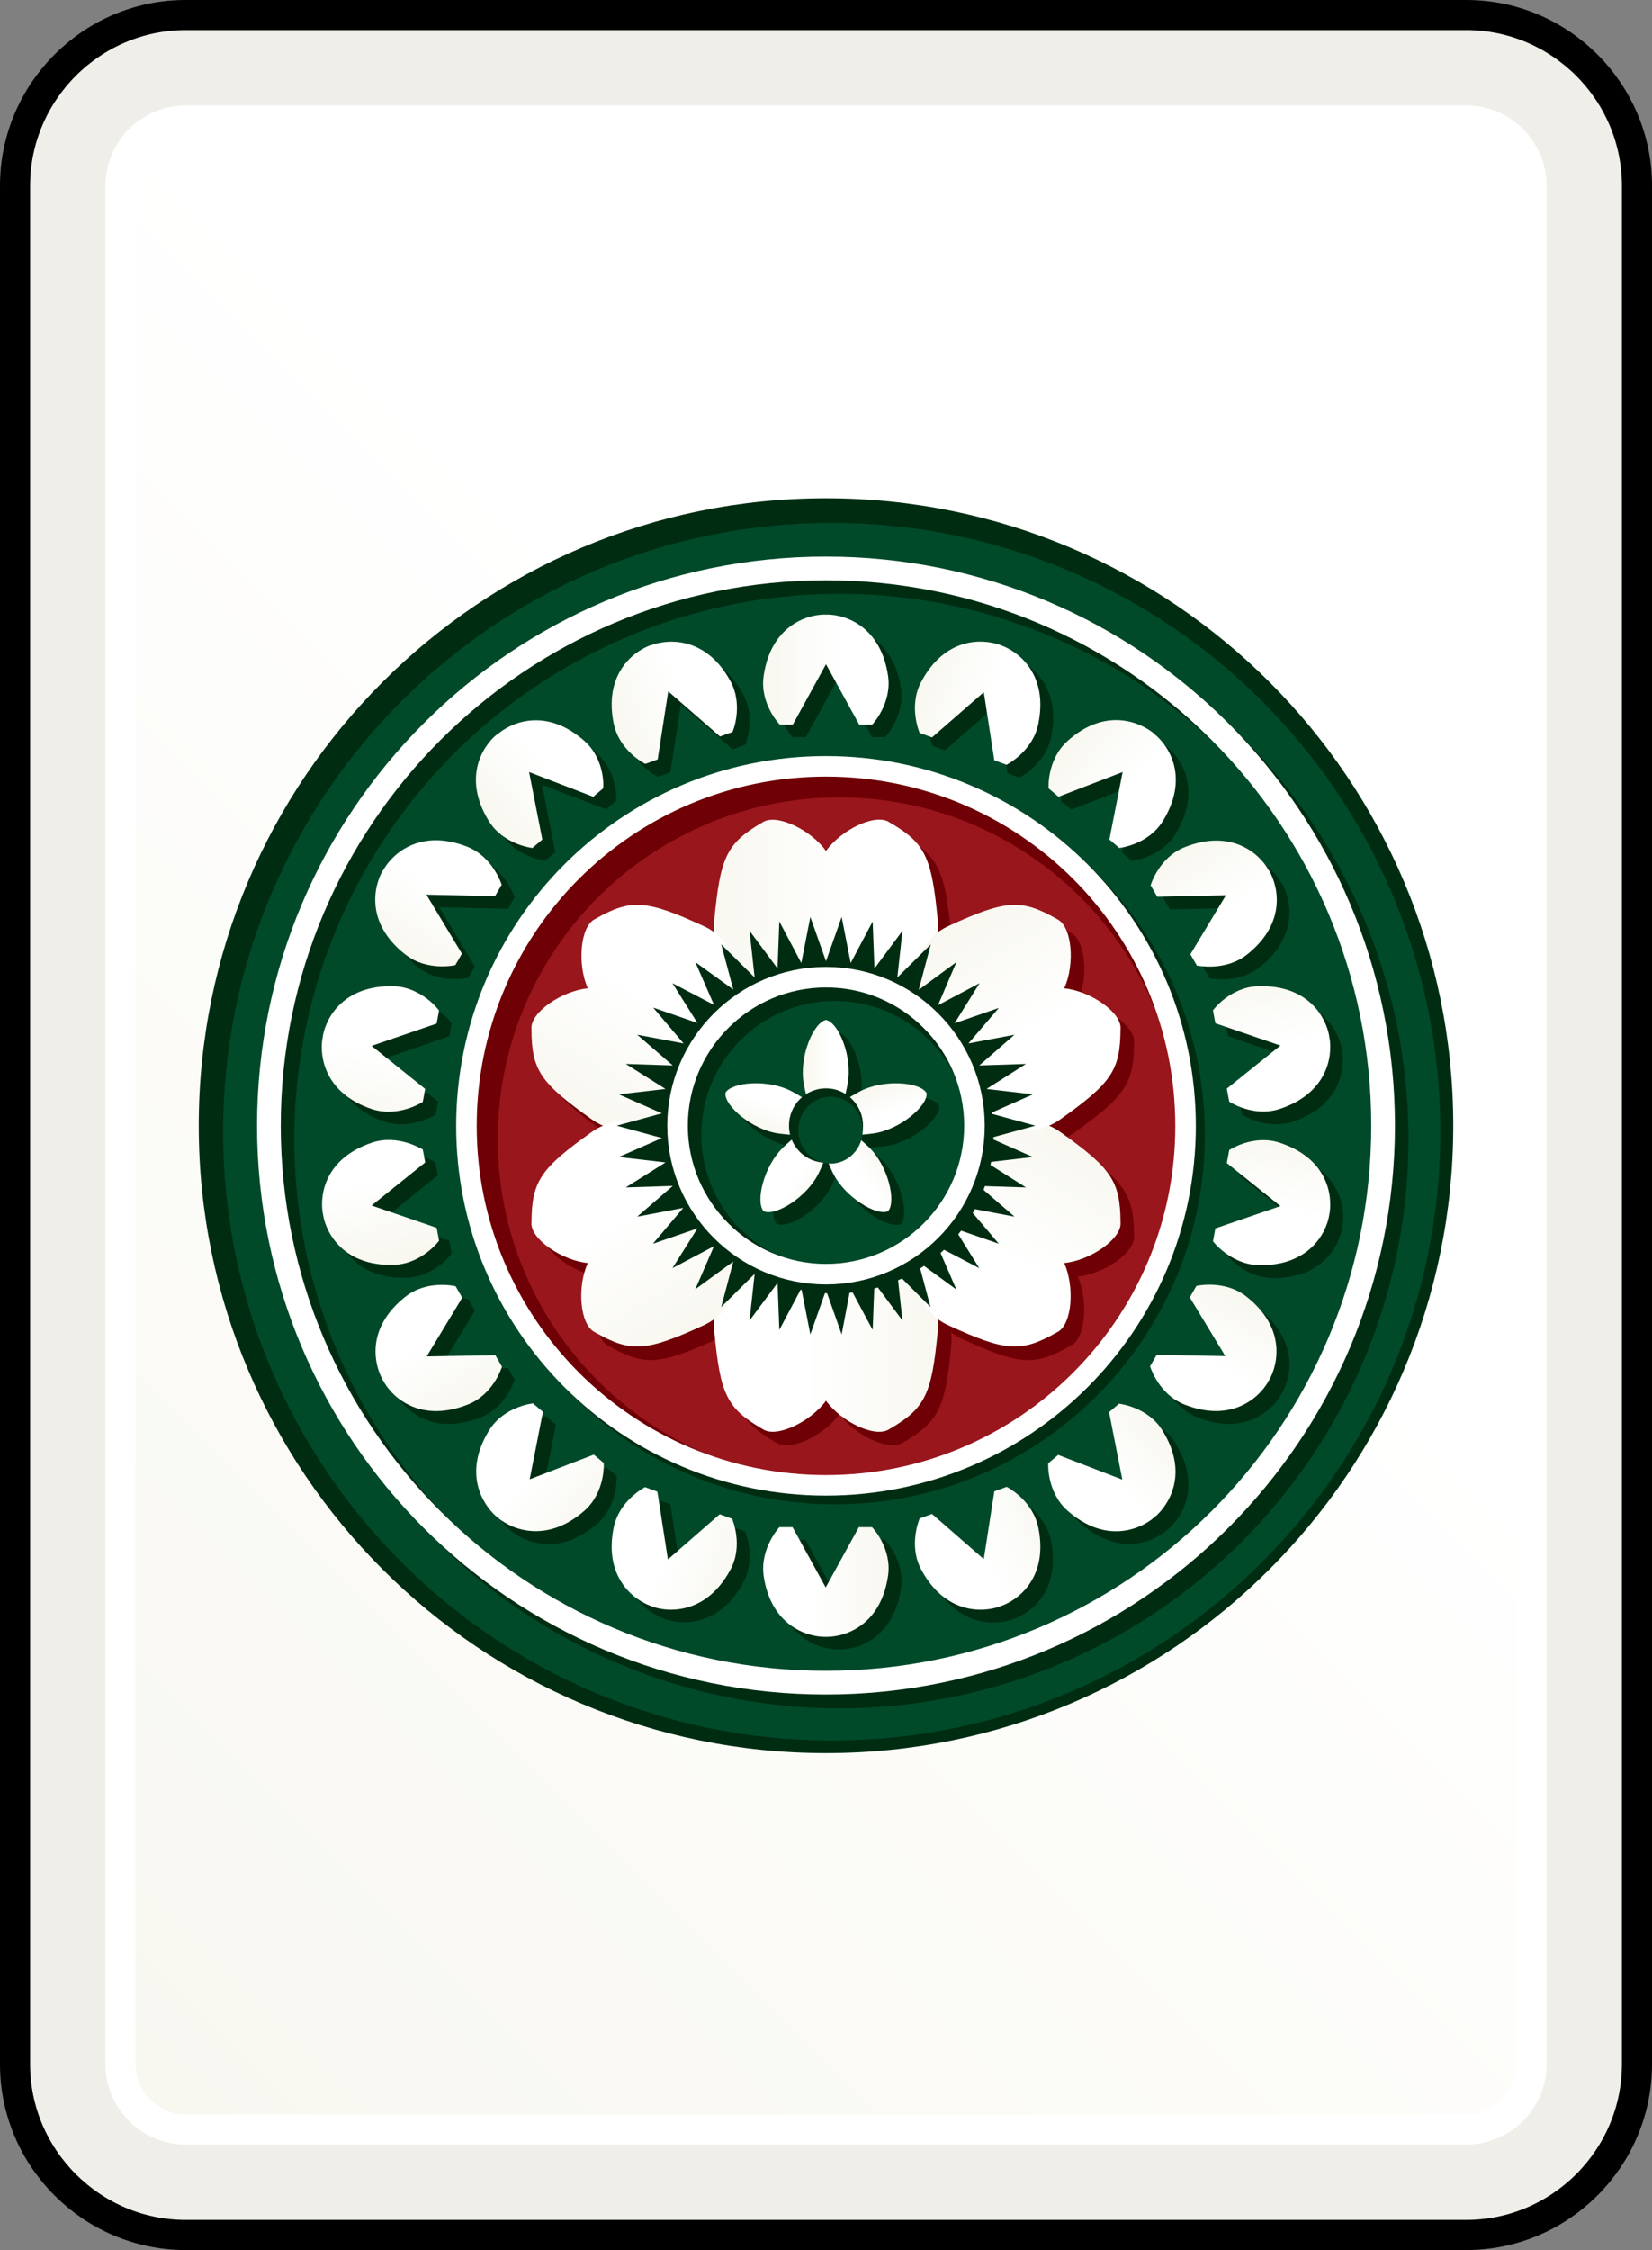<?xml version="1.0" encoding="utf-8"?>
<!-- Generator: Adobe Illustrator 25.3.1, SVG Export Plug-In . SVG Version: 6.00 Build 0)  -->
<svg version="1.1" id="圖層_1" xmlns="http://www.w3.org/2000/svg" xmlns:xlink="http://www.w3.org/1999/xlink" x="0px" y="0px"
	 viewBox="0 0 54.86 74.7" style="enable-background:new 0 0 54.86 74.7;" xml:space="preserve">
<rect x="0" y="0" width="54.86" height="74.7" fill="#808080" stroke="none"/>
<style type="text/css">
	.st0{fill:#EFEEE8;stroke:#000000;}
	.st1{fill:#FFFFFF;}
	.st2{fill:url(#SVGID_1_);}
	.st3{fill:#002D12;}
	.st4{fill:#004A2A;}
	.st5{fill:none;stroke:#002D12;stroke-width:0.787;stroke-miterlimit:10;}
	.st6{fill:none;stroke:#FFFFFF;stroke-width:0.787;stroke-miterlimit:10;}
	.st7{fill:none;stroke:#002D12;stroke-width:0.682;stroke-miterlimit:10;}
	.st8{fill:#6F0005;}
	.st9{fill:#99161C;}
	.st10{fill:none;stroke:#FFFFFF;stroke-width:0.682;stroke-miterlimit:10;}
	.st11{fill:url(#SVGID_2_);}
	.st12{fill:url(#SVGID_3_);}
	.st13{fill:url(#SVGID_4_);}
	.st14{fill:url(#SVGID_5_);}
	.st15{fill:url(#SVGID_6_);}
	.st16{fill:url(#SVGID_7_);}
	.st17{fill:url(#SVGID_8_);}
	.st18{fill:url(#SVGID_9_);}
	.st19{fill:url(#SVGID_10_);}
	.st20{fill:url(#SVGID_11_);}
	.st21{fill:url(#SVGID_12_);}
	.st22{fill:url(#SVGID_13_);}
	.st23{fill:url(#SVGID_14_);}
	.st24{fill:url(#SVGID_15_);}
	.st25{fill:url(#SVGID_16_);}
	.st26{fill:url(#SVGID_17_);}
	.st27{fill:url(#SVGID_18_);}
	.st28{fill:url(#SVGID_19_);}
	.st29{fill:url(#SVGID_20_);}
	.st30{fill:url(#SVGID_21_);}
	.st31{fill:url(#SVGID_22_);}
	.st32{fill:url(#SVGID_23_);}
	.st33{fill:url(#SVGID_24_);}
	.st34{fill:url(#SVGID_25_);}
	.st35{fill:url(#SVGID_26_);}
	.st36{fill:url(#SVGID_27_);}
	.st37{fill:url(#SVGID_28_);}
	.st38{fill:url(#SVGID_29_);}
	.st39{fill:url(#SVGID_30_);}
</style>
<g>
	<g>
		<g>
			<path class="st0" d="M48.69,0.5H6.17C3.05,0.5,0.5,3.05,0.5,6.17v62.36c0,3.12,2.55,5.67,5.67,5.67h42.52
				c3.12,0,5.67-2.55,5.67-5.67V6.17C54.36,3.05,51.81,0.5,48.69,0.5L48.69,0.5z"/>
		</g>
		<path class="st1" d="M48.69,3.5c1.47,0,2.67,1.2,2.67,2.67v62.36c0,1.47-1.2,2.67-2.67,2.67H6.17C4.7,71.2,3.5,70,3.5,68.53V6.17
			C3.5,4.7,4.7,3.5,6.17,3.5H48.69"/>
		<linearGradient id="SVGID_1_" gradientUnits="userSpaceOnUse" x1="0.035" y1="64.745" x2="54.824" y2="9.956">
			<stop  offset="0" style="stop-color:#F8F7F0"/>
			<stop  offset="0.603" style="stop-color:#FFFFFF"/>
			<stop  offset="1" style="stop-color:#FFFFFF"/>
		</linearGradient>
		<path class="st2" d="M48.69,4.5c0.9,0,1.67,0.76,1.67,1.67v62.36c0,0.91-0.76,1.67-1.67,1.67H6.17c-0.9,0-1.67-0.76-1.67-1.67
			V6.17c0-0.91,0.76-1.67,1.67-1.67H48.69"/>
	</g>
	<g>
		<g>
			<path class="st3" d="M48.26,37.37c0,11.5-9.33,20.83-20.83,20.83c-11.5,0-20.83-9.33-20.83-20.83s9.33-20.83,20.83-20.83
				C38.93,16.54,48.26,25.87,48.26,37.37z"/>
			<path class="st4" d="M47.83,37.57c0,11.16-9.05,20.21-20.21,20.21c-11.16,0-20.21-9.05-20.21-20.21
				c0-11.16,9.05-20.21,20.21-20.21C38.79,17.36,47.83,26.41,47.83,37.57z"/>
		</g>
		<g>
			<circle class="st5" cx="27.88" cy="37.82" r="18.5"/>
			<path class="st6" d="M8.93,37.37c0-10.21,8.28-18.5,18.5-18.5c10.22,0,18.5,8.28,18.5,18.5c0,10.21-8.28,18.49-18.5,18.49
				C17.21,55.87,8.93,47.58,8.93,37.37z"/>
		</g>
		<g>
			<path class="st7" d="M15.79,37.67c0-6.6,5.34-11.94,11.94-11.94c6.59,0,11.94,5.34,11.94,11.94c0,6.59-5.35,11.93-11.94,11.93
				C21.13,49.61,15.79,44.26,15.79,37.67z"/>
			<path class="st8" d="M15.49,37.38c0-6.6,5.34-11.94,11.94-11.94s11.94,5.34,11.94,11.94c0,6.59-5.35,11.93-11.94,11.93
				S15.49,43.96,15.49,37.38z"/>
			<path class="st9" d="M16.53,37.82c0-6.27,5.08-11.35,11.34-11.35c6.26,0,11.34,5.08,11.34,11.35c0,6.26-5.08,11.34-11.34,11.34
				C21.61,49.16,16.53,44.08,16.53,37.82z"/>
			<path class="st10" d="M15.49,37.38c0-6.6,5.34-11.94,11.94-11.94s11.94,5.34,11.94,11.94c0,6.59-5.35,11.93-11.94,11.93
				S15.49,43.96,15.49,37.38z"/>
		</g>
		<g>
			<g>
				<g>
					<path class="st8" d="M24.17,44.66c0.2,2.08,0.41,2.54,1.6,3.23c0.46,0.32,1.61-0.25,2.11-0.95c0.5,0.7,1.65,1.26,2.11,0.95
						c1.19-0.69,1.4-1.15,1.6-3.23c0.2-2.08-2.77-2.54-2.77-2.54c-0.38-0.04-0.69,0.03-0.94,0.17c-0.25-0.14-0.56-0.21-0.94-0.17
						C26.94,42.12,23.97,42.58,24.17,44.66z"/>
					<path class="st8" d="M31.58,30.97c-0.2-2.08-0.41-2.54-1.6-3.23c-0.46-0.32-1.61,0.25-2.11,0.94c-0.5-0.7-1.65-1.26-2.11-0.94
						c-1.19,0.69-1.4,1.15-1.6,3.23c-0.2,2.08,2.77,2.54,2.77,2.54c0.38,0.04,0.69-0.03,0.94-0.17c0.25,0.14,0.55,0.21,0.94,0.17
						C28.81,33.51,31.78,33.05,31.58,30.97z"/>
				</g>
				<g>
					<path class="st8" d="M31.95,44.45c1.9,0.87,2.4,0.91,3.6,0.23c0.51-0.24,0.59-1.52,0.24-2.3c0.85-0.08,1.92-0.8,1.87-1.35
						c-0.01-1.37-0.3-1.79-2-3c-1.7-1.21-3.58,1.13-3.58,1.13c-0.23,0.31-0.32,0.61-0.32,0.9c-0.24,0.15-0.46,0.38-0.62,0.73
						C31.14,40.78,30.05,43.58,31.95,44.45z"/>
					<path class="st8" d="M23.8,31.18c-1.9-0.87-2.41-0.91-3.6-0.23c-0.5,0.23-0.59,1.52-0.24,2.3c-0.85,0.08-1.92,0.8-1.87,1.35
						c0,1.37,0.3,1.79,2,3c1.7,1.21,3.58-1.13,3.58-1.13c0.23-0.31,0.32-0.61,0.32-0.9c0.24-0.15,0.46-0.38,0.61-0.73
						C24.61,34.85,25.7,32.05,23.8,31.18z"/>
				</g>
				<g>
					<path class="st8" d="M35.66,37.61c1.7-1.21,1.99-1.63,2-3c0.05-0.55-1.02-1.27-1.87-1.35c0.36-0.78,0.27-2.06-0.24-2.3
						c-1.19-0.68-1.7-0.64-3.6,0.23c-1.9,0.87-0.81,3.67-0.81,3.67c0.16,0.35,0.37,0.58,0.62,0.73c0,0.29,0.1,0.59,0.32,0.9
						C32.07,36.47,33.96,38.81,35.66,37.61z"/>
					<path class="st8" d="M20.1,38.03c-1.7,1.21-1.99,1.63-2,3c-0.05,0.55,1.02,1.27,1.87,1.35c-0.36,0.78-0.27,2.06,0.24,2.3
						c1.19,0.68,1.7,0.64,3.6-0.23c1.9-0.87,0.81-3.67,0.81-3.67c-0.16-0.35-0.37-0.58-0.61-0.73c-0.01-0.29-0.1-0.59-0.32-0.9
						C23.68,39.16,21.79,36.82,20.1,38.03z"/>
				</g>
			</g>
			<g>
				<g>
					
						<linearGradient id="SVGID_2_" gradientUnits="userSpaceOnUse" x1="-1708.455" y1="968.086" x2="-1701.022" y2="968.086" gradientTransform="matrix(-1 0 0 -1 -1677.309 1012.688)">
						<stop  offset="0" style="stop-color:#F8F7F0"/>
						<stop  offset="0.603" style="stop-color:#FFFFFF"/>
						<stop  offset="1" style="stop-color:#FFFFFF"/>
					</linearGradient>
					<path class="st11" d="M23.72,44.21c0.2,2.08,0.41,2.54,1.6,3.23c0.46,0.32,1.61-0.25,2.11-0.94c0.5,0.7,1.65,1.26,2.11,0.94
						c1.19-0.69,1.4-1.15,1.6-3.23c0.2-2.08-2.77-2.54-2.77-2.54c-0.38-0.04-0.69,0.03-0.94,0.17c-0.25-0.14-0.56-0.21-0.94-0.17
						C26.49,41.68,23.52,42.14,23.72,44.21z"/>
					
						<linearGradient id="SVGID_3_" gradientUnits="userSpaceOnUse" x1="23.712" y1="30.144" x2="31.146" y2="30.144" gradientTransform="matrix(1 0 0 1 1.000000e-03 -2.000000e-03)">
						<stop  offset="0" style="stop-color:#F8F7F0"/>
						<stop  offset="0.603" style="stop-color:#FFFFFF"/>
						<stop  offset="1" style="stop-color:#FFFFFF"/>
					</linearGradient>
					<path class="st12" d="M31.14,30.53c-0.2-2.08-0.41-2.54-1.6-3.23c-0.46-0.32-1.61,0.25-2.11,0.95c-0.5-0.7-1.65-1.26-2.11-0.95
						c-1.19,0.69-1.4,1.15-1.6,3.23c-0.2,2.08,2.77,2.54,2.77,2.54c0.38,0.04,0.69-0.03,0.94-0.17c0.25,0.14,0.55,0.21,0.94,0.17
						C28.37,33.06,31.33,32.6,31.14,30.53z"/>
				</g>
				<g>
					
						<linearGradient id="SVGID_4_" gradientUnits="userSpaceOnUse" x1="-1681.316" y1="-16.329" x2="-1673.883" y2="-16.329" gradientTransform="matrix(-0.5 0.866 -0.866 -0.5 -819.25 1485.623)">
						<stop  offset="0" style="stop-color:#F8F7F0"/>
						<stop  offset="0.603" style="stop-color:#FFFFFF"/>
						<stop  offset="1" style="stop-color:#FFFFFF"/>
					</linearGradient>
					<path class="st13" d="M31.5,44c1.9,0.87,2.4,0.91,3.6,0.23c0.51-0.24,0.59-1.52,0.24-2.3c0.85-0.08,1.92-0.8,1.87-1.35
						c-0.01-1.37-0.3-1.79-2-3c-1.7-1.21-3.58,1.13-3.58,1.13c-0.23,0.31-0.32,0.61-0.32,0.9c-0.24,0.15-0.46,0.38-0.62,0.73
						C30.69,40.34,29.61,43.14,31.5,44z"/>
					
						<linearGradient id="SVGID_5_" gradientUnits="userSpaceOnUse" x1="-2.864" y1="1014.732" x2="4.569" y2="1014.732" gradientTransform="matrix(0.5 -0.866 0.866 0.5 -858.014 -472.873)">
						<stop  offset="0" style="stop-color:#F8F7F0"/>
						<stop  offset="0.603" style="stop-color:#FFFFFF"/>
						<stop  offset="1" style="stop-color:#FFFFFF"/>
					</linearGradient>
					<path class="st14" d="M23.36,30.74c-1.9-0.87-2.41-0.91-3.6-0.23c-0.5,0.24-0.59,1.52-0.24,2.3c-0.85,0.08-1.92,0.8-1.87,1.35
						c0,1.37,0.3,1.79,2,3c1.7,1.21,3.58-1.13,3.58-1.13c0.23-0.31,0.32-0.61,0.32-0.9c0.24-0.15,0.46-0.38,0.61-0.73
						C24.17,34.4,25.25,31.6,23.36,30.74z"/>
				</g>
				<g>
					
						<linearGradient id="SVGID_6_" gradientUnits="userSpaceOnUse" x1="-815.449" y1="-485.123" x2="-808.016" y2="-485.123" gradientTransform="matrix(0.5 0.866 -0.866 0.5 19.441 979.277)">
						<stop  offset="0" style="stop-color:#F8F7F0"/>
						<stop  offset="0.603" style="stop-color:#FFFFFF"/>
						<stop  offset="1" style="stop-color:#FFFFFF"/>
					</linearGradient>
					<path class="st15" d="M35.21,37.16c1.7-1.21,1.99-1.62,2-3c0.05-0.55-1.02-1.27-1.87-1.35c0.36-0.78,0.27-2.06-0.24-2.3
						c-1.19-0.68-1.7-0.64-3.6,0.23c-1.9,0.87-0.81,3.67-0.81,3.67c0.16,0.35,0.37,0.58,0.62,0.73c0,0.29,0.1,0.59,0.32,0.9
						C31.63,36.03,33.51,38.37,35.21,37.16z"/>
					
						<linearGradient id="SVGID_7_" gradientUnits="userSpaceOnUse" x1="-869.162" y1="1483.924" x2="-861.727" y2="1483.924" gradientTransform="matrix(-0.5 -0.866 0.866 -0.5 -1696.632 33.471)">
						<stop  offset="0" style="stop-color:#F8F7F0"/>
						<stop  offset="0.603" style="stop-color:#FFFFFF"/>
						<stop  offset="1" style="stop-color:#FFFFFF"/>
					</linearGradient>
					<path class="st16" d="M19.65,37.58c-1.7,1.21-1.99,1.63-2,3c-0.05,0.55,1.02,1.27,1.87,1.35c-0.36,0.78-0.27,2.06,0.24,2.3
						c1.19,0.68,1.7,0.64,3.6-0.23c1.9-0.87,0.81-3.67,0.81-3.67c-0.16-0.35-0.37-0.58-0.61-0.73c-0.01-0.29-0.1-0.58-0.32-0.89
						C23.23,38.71,21.35,36.37,19.65,37.58z"/>
				</g>
			</g>
		</g>
		<polygon class="st3" points="34.38,37.37 32.88,37.78 34.3,38.41 32.76,38.59 34.07,39.42 32.51,39.37 33.69,40.39 32.16,40.1 
			33.17,41.29 31.7,40.78 32.52,42.1 31.14,41.38 31.76,42.81 30.5,41.89 30.9,43.39 29.8,42.29 29.97,43.84 29.04,42.59 
			28.98,44.15 28.24,42.77 27.95,44.3 27.43,42.83 26.91,44.3 26.61,42.77 25.88,44.15 25.82,42.59 24.89,43.84 25.06,42.29 
			23.95,43.39 24.35,41.88 23.09,42.8 23.71,41.37 22.33,42.1 23.16,40.78 21.68,41.29 22.69,40.1 21.16,40.39 22.34,39.37 
			20.78,39.42 22.1,38.59 20.55,38.41 21.98,37.78 20.48,37.37 21.98,36.96 20.55,36.33 22.1,36.15 20.78,35.32 22.34,35.37 
			21.16,34.35 22.7,34.64 21.69,33.45 23.16,33.96 22.33,32.64 23.71,33.36 23.09,31.94 24.35,32.85 23.95,31.35 25.06,32.45 
			24.89,30.9 25.82,32.15 25.88,30.59 26.61,31.97 26.91,30.44 27.43,31.91 27.95,30.44 28.25,31.97 28.98,30.59 29.04,32.15 
			29.97,30.9 29.8,32.45 30.91,31.35 30.51,32.86 31.76,31.94 31.15,33.37 32.53,32.64 31.7,33.97 33.17,33.46 32.16,34.64 
			33.69,34.35 32.52,35.37 34.07,35.32 32.76,36.15 34.3,36.33 32.88,36.96 		"/>
		<g>
			<path class="st7" d="M32.65,37.67c0,2.72-2.21,4.93-4.93,4.93c-2.72,0-4.93-2.21-4.93-4.93c0-2.72,2.21-4.93,4.93-4.93
				C30.45,32.74,32.66,34.95,32.65,37.67z"/>
			<path class="st3" d="M32.36,37.37c0,2.72-2.21,4.93-4.93,4.93c-2.72,0-4.93-2.21-4.93-4.93c0-2.72,2.21-4.93,4.93-4.93
				C30.15,32.44,32.36,34.65,32.36,37.37z"/>
			<path class="st4" d="M32.16,37.67c0,2.45-1.99,4.44-4.43,4.44c-2.45,0-4.44-1.99-4.44-4.44c0-2.45,1.99-4.44,4.44-4.44
				C30.17,33.23,32.16,35.22,32.16,37.67z"/>
			<path class="st10" d="M32.36,37.37c0,2.72-2.21,4.93-4.93,4.93c-2.72,0-4.93-2.21-4.93-4.93c0-2.72,2.21-4.93,4.93-4.93
				C30.15,32.44,32.36,34.65,32.36,37.37z"/>
		</g>
		<g>
			<g>
				<g>
					<path class="st3" d="M29.92,22.85c-0.24-1.62-1.39-2.03-2.04-2.03c-0.01,0-0.02,0.01-0.02,0.01c-0.01,0-0.02-0.01-0.03-0.01
						c-0.64,0-1.8,0.4-2.04,2.03c-0.14,0.93,0.53,1.62,0.53,1.62h0.44l1.1-2l1.1,2h0.44C29.39,24.47,30.06,23.78,29.92,22.85z"/>
					<path class="st3" d="M25.79,52.74c0.24,1.62,1.4,2.02,2.04,2.02c0.01,0,0.02,0,0.03,0c0.01,0,0.02,0,0.02,0
						c0.65,0,1.8-0.4,2.04-2.02c0.14-0.93-0.53-1.62-0.53-1.62h-0.44l-1.1,2l-1.1-2h-0.44C26.31,51.12,25.65,51.81,25.79,52.74z"/>
				</g>
				<g>
					<path class="st3" d="M24.68,23.05c-0.78-1.44-2-1.43-2.61-1.21c-0.01,0-0.01,0.01-0.02,0.01c-0.01,0-0.02,0-0.03,0
						c-0.6,0.22-1.55,0.99-1.22,2.6c0.19,0.92,1.05,1.34,1.05,1.34l0.41-0.15l0.35-2.26l1.72,1.5l0.41-0.15
						C24.74,24.75,25.13,23.87,24.68,23.05z"/>
					<path class="st3" d="M31.02,52.55c0.78,1.44,2,1.43,2.61,1.21c0.01,0,0.02-0.01,0.03-0.02c0.01,0,0.02,0,0.02,0
						c0.61-0.22,1.55-0.99,1.22-2.6c-0.19-0.92-1.05-1.34-1.05-1.34l-0.41,0.15l-0.35,2.25l-1.72-1.5l-0.41,0.15
						C30.96,50.84,30.58,51.72,31.02,52.55z"/>
				</g>
				<g>
					<path class="st3" d="M19.83,25.02c-1.23-1.09-2.37-0.66-2.87-0.24c-0.01,0-0.01,0.02-0.02,0.02c-0.01,0.01-0.02,0.01-0.03,0.01
						c-0.49,0.41-1.12,1.46-0.26,2.86c0.49,0.8,1.45,0.9,1.45,0.9l0.34-0.28l-0.44-2.24l2.13,0.82l0.33-0.28
						C20.47,26.6,20.53,25.64,19.83,25.02z"/>
					<path class="st3" d="M35.88,50.57c1.23,1.09,2.37,0.65,2.86,0.24c0.01-0.01,0.01-0.02,0.02-0.02c0,0,0.01-0.01,0.02-0.01
						c0.49-0.42,1.12-1.46,0.26-2.86c-0.49-0.8-1.45-0.91-1.45-0.91l-0.33,0.28l0.44,2.24l-2.13-0.82l-0.33,0.28
						C35.24,48.99,35.18,49.95,35.88,50.57z"/>
				</g>
				<g>
					<path class="st3" d="M15.95,28.54c-1.53-0.6-2.45,0.19-2.78,0.75c0,0.01,0,0.02-0.01,0.02c-0.01,0.01-0.01,0.01-0.02,0.02
						c-0.32,0.56-0.55,1.76,0.74,2.78c0.73,0.58,1.67,0.35,1.67,0.35l0.22-0.38l-1.18-1.96l2.28,0.05l0.22-0.38
						C17.09,29.8,16.81,28.88,15.95,28.54z"/>
					<path class="st3" d="M39.77,47.06c1.53,0.6,2.45-0.2,2.77-0.75c0.01-0.01,0-0.02,0.01-0.03c0-0.01,0.01-0.01,0.02-0.02
						c0.32-0.56,0.55-1.76-0.74-2.78c-0.73-0.58-1.67-0.36-1.67-0.36l-0.22,0.38l1.18,1.95l-2.28-0.05l-0.22,0.38
						C38.62,45.79,38.89,46.71,39.77,47.06z"/>
				</g>
				<g>
					<path class="st3" d="M13.5,33.17c-1.64-0.04-2.24,1.02-2.35,1.66c0,0.01,0,0.02,0,0.02c0,0.01-0.01,0.02-0.01,0.03
						c-0.11,0.63,0.09,1.84,1.64,2.36c0.89,0.29,1.69-0.24,1.69-0.24l0.08-0.43l-1.78-1.43l2.16-0.74L15,33.97
						C15,33.97,14.43,33.19,13.5,33.17z"/>
					<path class="st3" d="M42.22,42.43c1.64,0.04,2.24-1.02,2.35-1.66c0-0.01,0-0.02,0-0.03c0-0.01,0.01-0.02,0.01-0.02
						c0.11-0.64-0.09-1.84-1.64-2.36c-0.89-0.3-1.69,0.24-1.69,0.24l-0.08,0.43l1.78,1.43l-2.16,0.74l-0.08,0.43
						C40.71,41.62,41.28,42.4,42.22,42.43z"/>
				</g>
				<g>
					<path class="st3" d="M12.78,38.36c-1.56,0.52-1.75,1.73-1.64,2.36c0,0.01,0.01,0.02,0.01,0.02c0,0.01,0,0.02,0,0.03
						c0.11,0.63,0.71,1.7,2.35,1.65c0.93-0.03,1.5-0.8,1.5-0.8l-0.08-0.43l-2.16-0.74l1.78-1.43l-0.08-0.43
						C14.47,38.6,13.67,38.06,12.78,38.36z"/>
					<path class="st3" d="M42.93,37.24c1.56-0.52,1.75-1.73,1.64-2.36c0-0.01-0.01-0.02-0.01-0.03c0-0.01,0-0.02,0-0.02
						c-0.11-0.64-0.71-1.7-2.35-1.66c-0.94,0.02-1.51,0.8-1.51,0.8l0.08,0.43l2.16,0.74l-1.78,1.43L41.24,37
						C41.24,37,42.04,37.53,42.93,37.24z"/>
				</g>
				<g>
					<path class="st3" d="M13.88,43.48c-1.29,1.02-1.06,2.22-0.74,2.78c0,0.01,0.01,0.01,0.02,0.02c0,0.01,0,0.02,0.01,0.03
						c0.32,0.56,1.25,1.35,2.78,0.75c0.87-0.34,1.14-1.26,1.14-1.26l-0.22-0.38l-2.28,0.04l1.18-1.95l-0.22-0.38
						C15.55,43.13,14.62,42.9,13.88,43.48z"/>
					<path class="st3" d="M41.83,32.11c1.29-1.02,1.06-2.22,0.74-2.78c0-0.01-0.01-0.01-0.02-0.02c0-0.01-0.01-0.02-0.01-0.02
						c-0.32-0.56-1.25-1.35-2.77-0.75c-0.87,0.34-1.14,1.27-1.14,1.27l0.22,0.38l2.28-0.05l-1.18,1.96l0.22,0.38
						C40.16,32.47,41.1,32.69,41.83,32.11z"/>
				</g>
				<g>
					<path class="st3" d="M16.67,47.92c-0.86,1.4-0.23,2.45,0.26,2.87c0.01,0,0.02,0,0.02,0.01c0.01,0.01,0.01,0.02,0.02,0.02
						c0.49,0.41,1.64,0.84,2.87-0.24c0.7-0.62,0.64-1.58,0.64-1.58l-0.33-0.28l-2.13,0.82l0.44-2.24l-0.33-0.28
						C18.11,47.01,17.16,47.12,16.67,47.92z"/>
					<path class="st3" d="M39.04,27.68c0.86-1.4,0.23-2.45-0.26-2.86c-0.01-0.01-0.02-0.01-0.02-0.02c-0.01,0-0.01-0.02-0.02-0.02
						c-0.5-0.41-1.64-0.85-2.86,0.24c-0.7,0.62-0.64,1.58-0.64,1.58l0.33,0.28l2.13-0.82l-0.44,2.24l0.33,0.28
						C37.6,28.58,38.56,28.47,39.04,27.68z"/>
				</g>
				<g>
					<path class="st3" d="M20.81,51.13c-0.33,1.61,0.62,2.38,1.22,2.6c0.01,0,0.02,0,0.02,0c0.01,0,0.02,0.01,0.02,0.02
						c0.6,0.22,1.83,0.23,2.61-1.21c0.45-0.82,0.06-1.7,0.06-1.7l-0.41-0.15l-1.72,1.5l-0.35-2.25l-0.41-0.15
						C21.85,49.79,20.99,50.21,20.81,51.13z"/>
					<path class="st3" d="M34.91,24.46c0.33-1.61-0.62-2.38-1.22-2.6c-0.01,0-0.02,0-0.03-0.01c-0.01,0-0.02-0.01-0.02-0.01
						c-0.61-0.22-1.83-0.24-2.61,1.21c-0.45,0.82-0.06,1.71-0.06,1.71l0.41,0.15l1.72-1.5l0.35,2.26l0.41,0.15
						C33.86,25.8,34.72,25.38,34.91,24.46z"/>
				</g>
			</g>
			<g>
				<g>
					<linearGradient id="SVGID_8_" gradientUnits="userSpaceOnUse" x1="25.345" y1="22.223" x2="29.513" y2="22.223">
						<stop  offset="0" style="stop-color:#F8F7F0"/>
						<stop  offset="0.603" style="stop-color:#FFFFFF"/>
						<stop  offset="1" style="stop-color:#FFFFFF"/>
					</linearGradient>
					<path class="st17" d="M29.49,22.43c-0.24-1.62-1.39-2.03-2.04-2.03c-0.01,0-0.02,0.01-0.02,0.01c-0.01,0-0.02-0.01-0.03-0.01
						c-0.64,0-1.8,0.4-2.04,2.03c-0.14,0.93,0.53,1.62,0.53,1.62h0.44l1.1-2l1.1,2h0.44C28.97,24.05,29.63,23.35,29.49,22.43z"/>
					
						<linearGradient id="SVGID_9_" gradientUnits="userSpaceOnUse" x1="-1706.822" y1="960.168" x2="-1702.655" y2="960.168" gradientTransform="matrix(-1 0 0 -1 -1677.309 1012.684)">
						<stop  offset="0" style="stop-color:#F8F7F0"/>
						<stop  offset="0.603" style="stop-color:#FFFFFF"/>
						<stop  offset="1" style="stop-color:#FFFFFF"/>
					</linearGradient>
					<path class="st18" d="M25.36,52.32c0.24,1.62,1.4,2.02,2.04,2.02c0.01,0,0.02,0,0.03,0c0.01,0,0.02,0,0.02,0
						c0.65,0,1.8-0.4,2.04-2.02c0.14-0.93-0.53-1.62-0.53-1.62h-0.44l-1.1,2l-1.1-2h-0.44C25.89,50.69,25.23,51.39,25.36,52.32z"/>
				</g>
				<g>
					
						<linearGradient id="SVGID_10_" gradientUnits="userSpaceOnUse" x1="133.69" y1="346.521" x2="137.857" y2="346.521" gradientTransform="matrix(0.94 -0.342 0.342 0.94 -223.849 -256.054)">
						<stop  offset="0" style="stop-color:#F8F7F0"/>
						<stop  offset="0.603" style="stop-color:#FFFFFF"/>
						<stop  offset="1" style="stop-color:#FFFFFF"/>
					</linearGradient>
					<path class="st19" d="M24.26,22.62c-0.78-1.44-2-1.43-2.61-1.21c-0.01,0-0.01,0.01-0.02,0.01c-0.01,0-0.02,0-0.03,0
						c-0.6,0.22-1.55,0.99-1.22,2.6c0.19,0.92,1.05,1.34,1.05,1.34l0.41-0.15l0.35-2.26l1.72,1.5l0.41-0.15
						C24.32,24.33,24.7,23.44,24.26,22.62z"/>
					
						<linearGradient id="SVGID_11_" gradientUnits="userSpaceOnUse" x1="-1814.808" y1="635.535" x2="-1810.64" y2="635.535" gradientTransform="matrix(-0.94 0.342 -0.342 -0.94 -1453.455 1268.767)">
						<stop  offset="0" style="stop-color:#F8F7F0"/>
						<stop  offset="0.603" style="stop-color:#FFFFFF"/>
						<stop  offset="1" style="stop-color:#FFFFFF"/>
					</linearGradient>
					<path class="st20" d="M30.6,52.12c0.78,1.44,2,1.43,2.61,1.21c0.01,0,0.02-0.01,0.03-0.02c0.01,0,0.02,0,0.02,0
						c0.61-0.22,1.55-0.99,1.22-2.6c-0.19-0.92-1.05-1.35-1.05-1.35l-0.41,0.15l-0.35,2.25l-1.72-1.5l-0.41,0.15
						C30.54,50.42,30.15,51.3,30.6,52.12z"/>
				</g>
				<g>
					
						<linearGradient id="SVGID_12_" gradientUnits="userSpaceOnUse" x1="124.082" y1="689.184" x2="128.249" y2="689.184" gradientTransform="matrix(0.766 -0.643 0.643 0.766 -521.957 -421.048)">
						<stop  offset="0" style="stop-color:#F8F7F0"/>
						<stop  offset="0.603" style="stop-color:#FFFFFF"/>
						<stop  offset="1" style="stop-color:#FFFFFF"/>
					</linearGradient>
					<path class="st21" d="M19.41,24.6c-1.23-1.09-2.37-0.66-2.87-0.24c-0.01,0-0.01,0.02-0.02,0.02c-0.01,0.01-0.02,0.01-0.03,0.01
						c-0.49,0.41-1.12,1.46-0.26,2.86c0.49,0.8,1.45,0.9,1.45,0.9l0.33-0.28l-0.44-2.24l2.13,0.82l0.33-0.28
						C20.04,26.18,20.11,25.22,19.41,24.6z"/>
					
						<linearGradient id="SVGID_13_" gradientUnits="userSpaceOnUse" x1="-1805.786" y1="294.239" x2="-1801.619" y2="294.239" gradientTransform="matrix(-0.766 0.643 -0.643 -0.766 -1155.334 1433.781)">
						<stop  offset="0" style="stop-color:#F8F7F0"/>
						<stop  offset="0.603" style="stop-color:#FFFFFF"/>
						<stop  offset="1" style="stop-color:#FFFFFF"/>
					</linearGradient>
					<path class="st22" d="M35.45,50.15c1.23,1.09,2.37,0.65,2.86,0.24c0.01-0.01,0.01-0.02,0.02-0.02c0-0.01,0.01-0.01,0.02-0.01
						c0.49-0.42,1.12-1.46,0.26-2.86c-0.49-0.8-1.45-0.9-1.45-0.9l-0.33,0.28l0.44,2.24l-2.13-0.82l-0.33,0.28
						C34.81,48.57,34.75,49.53,35.45,50.15z"/>
				</g>
				<g>
					
						<linearGradient id="SVGID_14_" gradientUnits="userSpaceOnUse" x1="-1.231" y1="1006.81" x2="2.936" y2="1006.81" gradientTransform="matrix(0.5 -0.866 0.866 0.5 -858.012 -472.869)">
						<stop  offset="0" style="stop-color:#F8F7F0"/>
						<stop  offset="0.603" style="stop-color:#FFFFFF"/>
						<stop  offset="1" style="stop-color:#FFFFFF"/>
					</linearGradient>
					<path class="st23" d="M15.52,28.11c-1.53-0.6-2.45,0.19-2.78,0.75c0,0.01,0,0.02-0.01,0.02c-0.01,0.01-0.01,0.01-0.02,0.02
						c-0.32,0.56-0.55,1.76,0.74,2.78c0.73,0.58,1.67,0.36,1.67,0.36l0.22-0.38l-1.18-1.96l2.28,0.05l0.22-0.38
						C16.66,29.38,16.39,28.46,15.52,28.11z"/>
					
						<linearGradient id="SVGID_15_" gradientUnits="userSpaceOnUse" x1="-1679.684" y1="-24.253" x2="-1675.518" y2="-24.253" gradientTransform="matrix(-0.5 0.866 -0.866 -0.5 -819.256 1485.621)">
						<stop  offset="0" style="stop-color:#F8F7F0"/>
						<stop  offset="0.603" style="stop-color:#FFFFFF"/>
						<stop  offset="1" style="stop-color:#FFFFFF"/>
					</linearGradient>
					<path class="st24" d="M39.34,46.63c1.53,0.6,2.45-0.2,2.77-0.75c0.01-0.01,0-0.02,0.01-0.03c0-0.01,0.01-0.01,0.02-0.02
						c0.32-0.56,0.55-1.76-0.74-2.78c-0.73-0.58-1.67-0.36-1.67-0.36l-0.22,0.38l1.18,1.95l-2.28-0.04l-0.22,0.38
						C38.2,45.37,38.47,46.29,39.34,46.63z"/>
				</g>
				<g>
					
						<linearGradient id="SVGID_16_" gradientUnits="userSpaceOnUse" x1="-228.752" y1="1263.181" x2="-224.583" y2="1263.181" gradientTransform="matrix(0.174 -0.985 0.985 0.174 -1192.118 -407.77)">
						<stop  offset="0" style="stop-color:#F8F7F0"/>
						<stop  offset="0.603" style="stop-color:#FFFFFF"/>
						<stop  offset="1" style="stop-color:#FFFFFF"/>
					</linearGradient>
					<path class="st25" d="M13.07,32.74c-1.64-0.04-2.24,1.02-2.35,1.66c0,0.01,0,0.02,0,0.03c0,0.01-0.01,0.02-0.01,0.03
						c-0.11,0.63,0.09,1.84,1.64,2.36c0.89,0.29,1.69-0.24,1.69-0.24l0.08-0.43l-1.78-1.43l2.16-0.74l0.08-0.43
						C14.58,33.54,14.01,32.77,13.07,32.74z"/>
					
						<linearGradient id="SVGID_17_" gradientUnits="userSpaceOnUse" x1="-1453.245" y1="-279.802" x2="-1449.078" y2="-279.802" gradientTransform="matrix(-0.174 0.985 -0.985 -0.174 -485.123 1420.532)">
						<stop  offset="0" style="stop-color:#F8F7F0"/>
						<stop  offset="0.603" style="stop-color:#FFFFFF"/>
						<stop  offset="1" style="stop-color:#FFFFFF"/>
					</linearGradient>
					<path class="st26" d="M41.79,42c1.64,0.04,2.24-1.02,2.35-1.65c0-0.01,0-0.02,0-0.03c0-0.01,0.01-0.02,0.01-0.02
						c0.11-0.64-0.08-1.84-1.64-2.36c-0.89-0.3-1.69,0.24-1.69,0.24l-0.08,0.43l1.78,1.43l-2.16,0.74l-0.08,0.43
						C40.28,41.2,40.85,41.97,41.79,42z"/>
				</g>
				<g>
					
						<linearGradient id="SVGID_18_" gradientUnits="userSpaceOnUse" x1="-528.68" y1="1425.29" x2="-524.513" y2="1425.29" gradientTransform="matrix(-0.174 -0.985 0.985 -0.174 -1482.529 -231.16)">
						<stop  offset="0" style="stop-color:#F8F7F0"/>
						<stop  offset="0.603" style="stop-color:#FFFFFF"/>
						<stop  offset="1" style="stop-color:#FFFFFF"/>
					</linearGradient>
					<path class="st27" d="M12.36,37.93c-1.56,0.52-1.75,1.72-1.64,2.36c0,0.01,0.01,0.02,0.01,0.02c0,0.01,0,0.02,0,0.03
						c0.11,0.63,0.71,1.7,2.35,1.65c0.93-0.03,1.5-0.8,1.5-0.8l-0.08-0.43l-2.16-0.74l1.78-1.43l-0.08-0.43
						C14.04,38.17,13.24,37.64,12.36,37.93z"/>
					
						<linearGradient id="SVGID_19_" gradientUnits="userSpaceOnUse" x1="-1151.77" y1="-443.359" x2="-1147.603" y2="-443.359" gradientTransform="matrix(0.174 0.985 -0.985 0.174 -194.686 1243.92)">
						<stop  offset="0" style="stop-color:#F8F7F0"/>
						<stop  offset="0.603" style="stop-color:#FFFFFF"/>
						<stop  offset="1" style="stop-color:#FFFFFF"/>
					</linearGradient>
					<path class="st28" d="M42.51,36.81c1.56-0.52,1.75-1.73,1.64-2.36c0-0.01-0.01-0.02-0.01-0.03c0-0.01,0-0.02,0-0.03
						c-0.11-0.63-0.71-1.7-2.35-1.65c-0.94,0.02-1.51,0.8-1.51,0.8l0.08,0.43l2.16,0.74l-1.78,1.43l0.08,0.43
						C40.82,36.57,41.62,37.11,42.51,36.81z"/>
				</g>
				<g>
					
						<linearGradient id="SVGID_20_" gradientUnits="userSpaceOnUse" x1="-867.527" y1="1476.001" x2="-863.36" y2="1476.001" gradientTransform="matrix(-0.5 -0.866 0.866 -0.5 -1696.625 33.471)">
						<stop  offset="0" style="stop-color:#F8F7F0"/>
						<stop  offset="0.603" style="stop-color:#FFFFFF"/>
						<stop  offset="1" style="stop-color:#FFFFFF"/>
					</linearGradient>
					<path class="st29" d="M13.46,43.05c-1.29,1.02-1.06,2.22-0.74,2.78c0,0.01,0.01,0.01,0.02,0.02c0,0.01,0,0.02,0.01,0.03
						c0.32,0.56,1.25,1.35,2.78,0.75c0.87-0.34,1.14-1.26,1.14-1.26l-0.22-0.38l-2.28,0.04l1.18-1.95l-0.22-0.38
						C15.12,42.7,14.19,42.47,13.46,43.05z"/>
					
						<linearGradient id="SVGID_21_" gradientUnits="userSpaceOnUse" x1="-813.814" y1="-493.046" x2="-809.648" y2="-493.046" gradientTransform="matrix(0.5 0.866 -0.866 0.5 19.437 979.28)">
						<stop  offset="0" style="stop-color:#F8F7F0"/>
						<stop  offset="0.603" style="stop-color:#FFFFFF"/>
						<stop  offset="1" style="stop-color:#FFFFFF"/>
					</linearGradient>
					<path class="st30" d="M41.41,31.69c1.29-1.02,1.06-2.22,0.74-2.78c0-0.01-0.01-0.01-0.02-0.02c0-0.01-0.01-0.02-0.01-0.02
						c-0.32-0.56-1.25-1.35-2.77-0.75c-0.87,0.34-1.14,1.27-1.14,1.27l0.22,0.38l2.28-0.05l-1.18,1.96l0.22,0.38
						C39.74,32.04,40.67,32.27,41.41,31.69z"/>
				</g>
				<g>
					
						<linearGradient id="SVGID_22_" gradientUnits="userSpaceOnUse" x1="-1202.13" y1="1407.087" x2="-1197.961" y2="1407.087" gradientTransform="matrix(-0.766 -0.643 0.643 -0.766 -1806.015 355.414)">
						<stop  offset="0" style="stop-color:#F8F7F0"/>
						<stop  offset="0.603" style="stop-color:#FFFFFF"/>
						<stop  offset="1" style="stop-color:#FFFFFF"/>
					</linearGradient>
					<path class="st31" d="M16.24,47.49c-0.86,1.4-0.23,2.45,0.26,2.87c0.01,0.01,0.02,0.01,0.02,0.01
						c0.01,0.01,0.01,0.02,0.02,0.02c0.49,0.41,1.64,0.84,2.87-0.24c0.7-0.62,0.64-1.58,0.64-1.58l-0.33-0.28l-2.13,0.82l0.44-2.24
						l-0.33-0.28C17.69,46.59,16.73,46.69,16.24,47.49z"/>
					
						<linearGradient id="SVGID_23_" gradientUnits="userSpaceOnUse" x1="-478.296" y1="-424.86" x2="-474.13" y2="-424.86" gradientTransform="matrix(0.766 0.643 -0.643 0.766 128.847 657.32)">
						<stop  offset="0" style="stop-color:#F8F7F0"/>
						<stop  offset="0.603" style="stop-color:#FFFFFF"/>
						<stop  offset="1" style="stop-color:#FFFFFF"/>
					</linearGradient>
					<path class="st32" d="M38.62,27.25c0.86-1.4,0.23-2.45-0.26-2.86c-0.01-0.01-0.02-0.01-0.02-0.02c-0.01,0-0.01-0.01-0.02-0.02
						c-0.5-0.41-1.64-0.85-2.86,0.24c-0.7,0.62-0.64,1.58-0.64,1.58l0.33,0.28l2.13-0.82l-0.44,2.24l0.33,0.28
						C37.17,28.15,38.13,28.05,38.62,27.25z"/>
				</g>
				<g>
					
						<linearGradient id="SVGID_24_" gradientUnits="userSpaceOnUse" x1="-1494.313" y1="1228.242" x2="-1490.146" y2="1228.242" gradientTransform="matrix(-0.94 -0.342 0.342 -0.94 -1800.055 695.44)">
						<stop  offset="0" style="stop-color:#F8F7F0"/>
						<stop  offset="0.603" style="stop-color:#FFFFFF"/>
						<stop  offset="1" style="stop-color:#FFFFFF"/>
					</linearGradient>
					<path class="st33" d="M20.38,50.71c-0.33,1.61,0.62,2.38,1.22,2.6c0.01,0,0.02,0,0.02,0c0.01,0,0.02,0.01,0.02,0.02
						c0.6,0.22,1.83,0.23,2.61-1.21c0.45-0.82,0.06-1.7,0.06-1.7l-0.41-0.15l-1.72,1.5l-0.35-2.25l-0.41-0.15
						C21.43,49.37,20.57,49.79,20.38,50.71z"/>
					
						<linearGradient id="SVGID_25_" gradientUnits="userSpaceOnUse" x1="-187.52" y1="-245.518" x2="-183.354" y2="-245.518" gradientTransform="matrix(0.94 0.342 -0.342 0.94 122.901 317.27)">
						<stop  offset="0" style="stop-color:#F8F7F0"/>
						<stop  offset="0.603" style="stop-color:#FFFFFF"/>
						<stop  offset="1" style="stop-color:#FFFFFF"/>
					</linearGradient>
					<path class="st34" d="M34.48,24.03c0.33-1.61-0.62-2.38-1.22-2.6c-0.01,0-0.02,0-0.03-0.01c-0.01,0-0.02-0.01-0.02-0.01
						c-0.61-0.22-1.83-0.24-2.61,1.21c-0.45,0.82-0.06,1.71-0.06,1.71l0.41,0.15l1.72-1.5l0.35,2.26l0.41,0.15
						C33.43,25.38,34.3,24.95,34.48,24.03z"/>
				</g>
			</g>
		</g>
		<g>
			<g>
				<path class="st3" d="M27.86,34.29c0,0,0,0.01,0,0.01C27.85,34.29,27.85,34.29,27.86,34.29c-0.41,0.08-0.9,1.21-0.74,2.1
					c0.16,0.89,0.41,1.3,0.57,0.81c0.07-0.12,0.12-0.24,0.16-0.36c0.05,0.12,0.09,0.25,0.16,0.36c0.16,0.49,0.41,0.08,0.57-0.81
					C28.75,35.5,28.26,34.37,27.86,34.29z"/>
				<path class="st3" d="M24.52,36.71L24.52,36.71C24.52,36.71,24.51,36.71,24.52,36.71c-0.05,0.42,0.88,1.23,1.77,1.35
					c0.9,0.12,1.36,0.02,0.95-0.29c-0.09-0.1-0.19-0.18-0.29-0.27c0.13-0.01,0.26-0.01,0.39-0.04c0.51,0,0.2-0.36-0.6-0.79
					C25.95,36.24,24.72,36.35,24.52,36.71z"/>
				<path class="st3" d="M25.79,40.63C25.79,40.63,25.8,40.63,25.79,40.63C25.8,40.63,25.79,40.64,25.79,40.63
					c0.38,0.18,1.44-0.46,1.83-1.27c0.39-0.82,0.44-1.29,0.02-0.99c-0.12,0.05-0.23,0.12-0.34,0.2c0.03-0.13,0.07-0.25,0.08-0.39
					c0.15-0.49-0.28-0.3-0.93,0.32C25.78,39.13,25.51,40.33,25.79,40.63z"/>
				<path class="st3" d="M29.92,40.64l0-0.01C29.91,40.63,29.92,40.63,29.92,40.64c0.28-0.31,0.01-1.51-0.64-2.13
					c-0.65-0.62-1.09-0.81-0.94-0.32c0.01,0.13,0.05,0.26,0.08,0.39c-0.11-0.07-0.22-0.14-0.35-0.2c-0.42-0.3-0.38,0.17,0.02,0.99
					C28.48,40.18,29.54,40.81,29.92,40.64z"/>
				<path class="st3" d="M31.19,36.71l-0.01,0L31.19,36.71c-0.2-0.37-1.43-0.48-2.23-0.05c-0.8,0.43-1.11,0.79-0.6,0.79
					c0.13,0.03,0.26,0.04,0.39,0.04c-0.1,0.08-0.2,0.17-0.29,0.27c-0.41,0.31,0.05,0.41,0.95,0.29
					C30.31,37.93,31.24,37.12,31.19,36.71z"/>
			</g>
			<g>
				<linearGradient id="SVGID_26_" gradientUnits="userSpaceOnUse" x1="26.665" y1="35.421" x2="28.192" y2="35.421">
					<stop  offset="0" style="stop-color:#F8F7F0"/>
					<stop  offset="0.603" style="stop-color:#FFFFFF"/>
					<stop  offset="1" style="stop-color:#FFFFFF"/>
				</linearGradient>
				<path class="st35" d="M27.43,33.86c0,0,0,0.01,0,0.01C27.43,33.87,27.43,33.86,27.43,33.86c-0.41,0.08-0.9,1.21-0.74,2.11
					c0.16,0.89,0.41,1.3,0.57,0.81c0.07-0.12,0.12-0.24,0.16-0.36c0.05,0.12,0.09,0.25,0.16,0.36c0.16,0.49,0.41,0.08,0.57-0.81
					C28.32,35.07,27.84,33.94,27.43,33.86z"/>
				
					<linearGradient id="SVGID_27_" gradientUnits="userSpaceOnUse" x1="-126.343" y1="1183.094" x2="-124.817" y2="1183.094" gradientTransform="matrix(0.309 -0.951 0.951 0.309 -1060.862 -448.247)">
					<stop  offset="0" style="stop-color:#F8F7F0"/>
					<stop  offset="0.603" style="stop-color:#FFFFFF"/>
					<stop  offset="1" style="stop-color:#FFFFFF"/>
				</linearGradient>
				<path class="st36" d="M24.09,36.28L24.09,36.28C24.1,36.29,24.09,36.29,24.09,36.28c-0.05,0.42,0.88,1.23,1.77,1.35
					c0.9,0.12,1.36,0.02,0.95-0.29c-0.09-0.1-0.19-0.19-0.29-0.27c0.13-0.01,0.26-0.01,0.39-0.04c0.51,0,0.2-0.36-0.6-0.79
					C25.52,35.81,24.29,35.92,24.09,36.28z"/>
				
					<linearGradient id="SVGID_28_" gradientUnits="userSpaceOnUse" x1="-1264.201" y1="1392.756" x2="-1262.675" y2="1392.756" gradientTransform="matrix(-0.809 -0.588 0.588 -0.809 -1814.5 423.038)">
					<stop  offset="0" style="stop-color:#F8F7F0"/>
					<stop  offset="0.603" style="stop-color:#FFFFFF"/>
					<stop  offset="1" style="stop-color:#FFFFFF"/>
				</linearGradient>
				<path class="st37" d="M25.36,40.21C25.36,40.21,25.37,40.2,25.36,40.21C25.37,40.2,25.37,40.21,25.36,40.21
					c0.38,0.18,1.44-0.46,1.83-1.27c0.39-0.82,0.44-1.29,0.02-0.99c-0.12,0.05-0.23,0.12-0.34,0.2c0.03-0.13,0.07-0.25,0.08-0.39
					c0.15-0.49-0.28-0.3-0.93,0.32C25.36,38.7,25.08,39.9,25.36,40.21z"/>
				
					<linearGradient id="SVGID_29_" gradientUnits="userSpaceOnUse" x1="-1815.899" y1="374.919" x2="-1814.372" y2="374.919" gradientTransform="matrix(-0.809 0.588 -0.588 -0.809 -1219.493 1409.194)">
					<stop  offset="0" style="stop-color:#F8F7F0"/>
					<stop  offset="0.603" style="stop-color:#FFFFFF"/>
					<stop  offset="1" style="stop-color:#FFFFFF"/>
				</linearGradient>
				<path class="st38" d="M29.49,40.21l0-0.01C29.49,40.2,29.49,40.21,29.49,40.21c0.28-0.31,0.01-1.51-0.64-2.13
					c-0.65-0.62-1.09-0.81-0.94-0.32c0.01,0.13,0.05,0.26,0.08,0.39c-0.11-0.07-0.22-0.14-0.35-0.2c-0.42-0.3-0.38,0.17,0.02,0.99
					C28.06,39.75,29.11,40.38,29.49,40.21z"/>
				
					<linearGradient id="SVGID_30_" gradientUnits="userSpaceOnUse" x1="-1017.861" y1="-464.719" x2="-1016.335" y2="-464.719" gradientTransform="matrix(0.309 0.951 -0.951 0.309 -98.429 1147.728)">
					<stop  offset="0" style="stop-color:#F8F7F0"/>
					<stop  offset="0.603" style="stop-color:#FFFFFF"/>
					<stop  offset="1" style="stop-color:#FFFFFF"/>
				</linearGradient>
				<path class="st39" d="M30.77,36.29l-0.01,0L30.77,36.29c-0.2-0.37-1.43-0.48-2.23-0.05c-0.8,0.43-1.11,0.79-0.6,0.79
					c0.13,0.03,0.26,0.04,0.39,0.04c-0.1,0.08-0.2,0.17-0.29,0.27c-0.41,0.3,0.05,0.41,0.95,0.29
					C29.89,37.51,30.82,36.7,30.77,36.29z"/>
			</g>
		</g>
		<g>
			<path class="st3" d="M28.66,37.37c0-0.68-0.55-1.24-1.23-1.24c-0.68,0-1.23,0.55-1.23,1.24c0,0.68,0.55,1.23,1.23,1.23
				C28.11,38.61,28.66,38.05,28.66,37.37z"/>
			<path class="st4" d="M28.65,37.52c0-0.61-0.48-1.11-1.07-1.11c-0.59,0-1.07,0.5-1.07,1.11c0,0.61,0.48,1.11,1.07,1.11
				C28.17,38.63,28.65,38.13,28.65,37.52z"/>
		</g>
	</g>
</g>
</svg>
